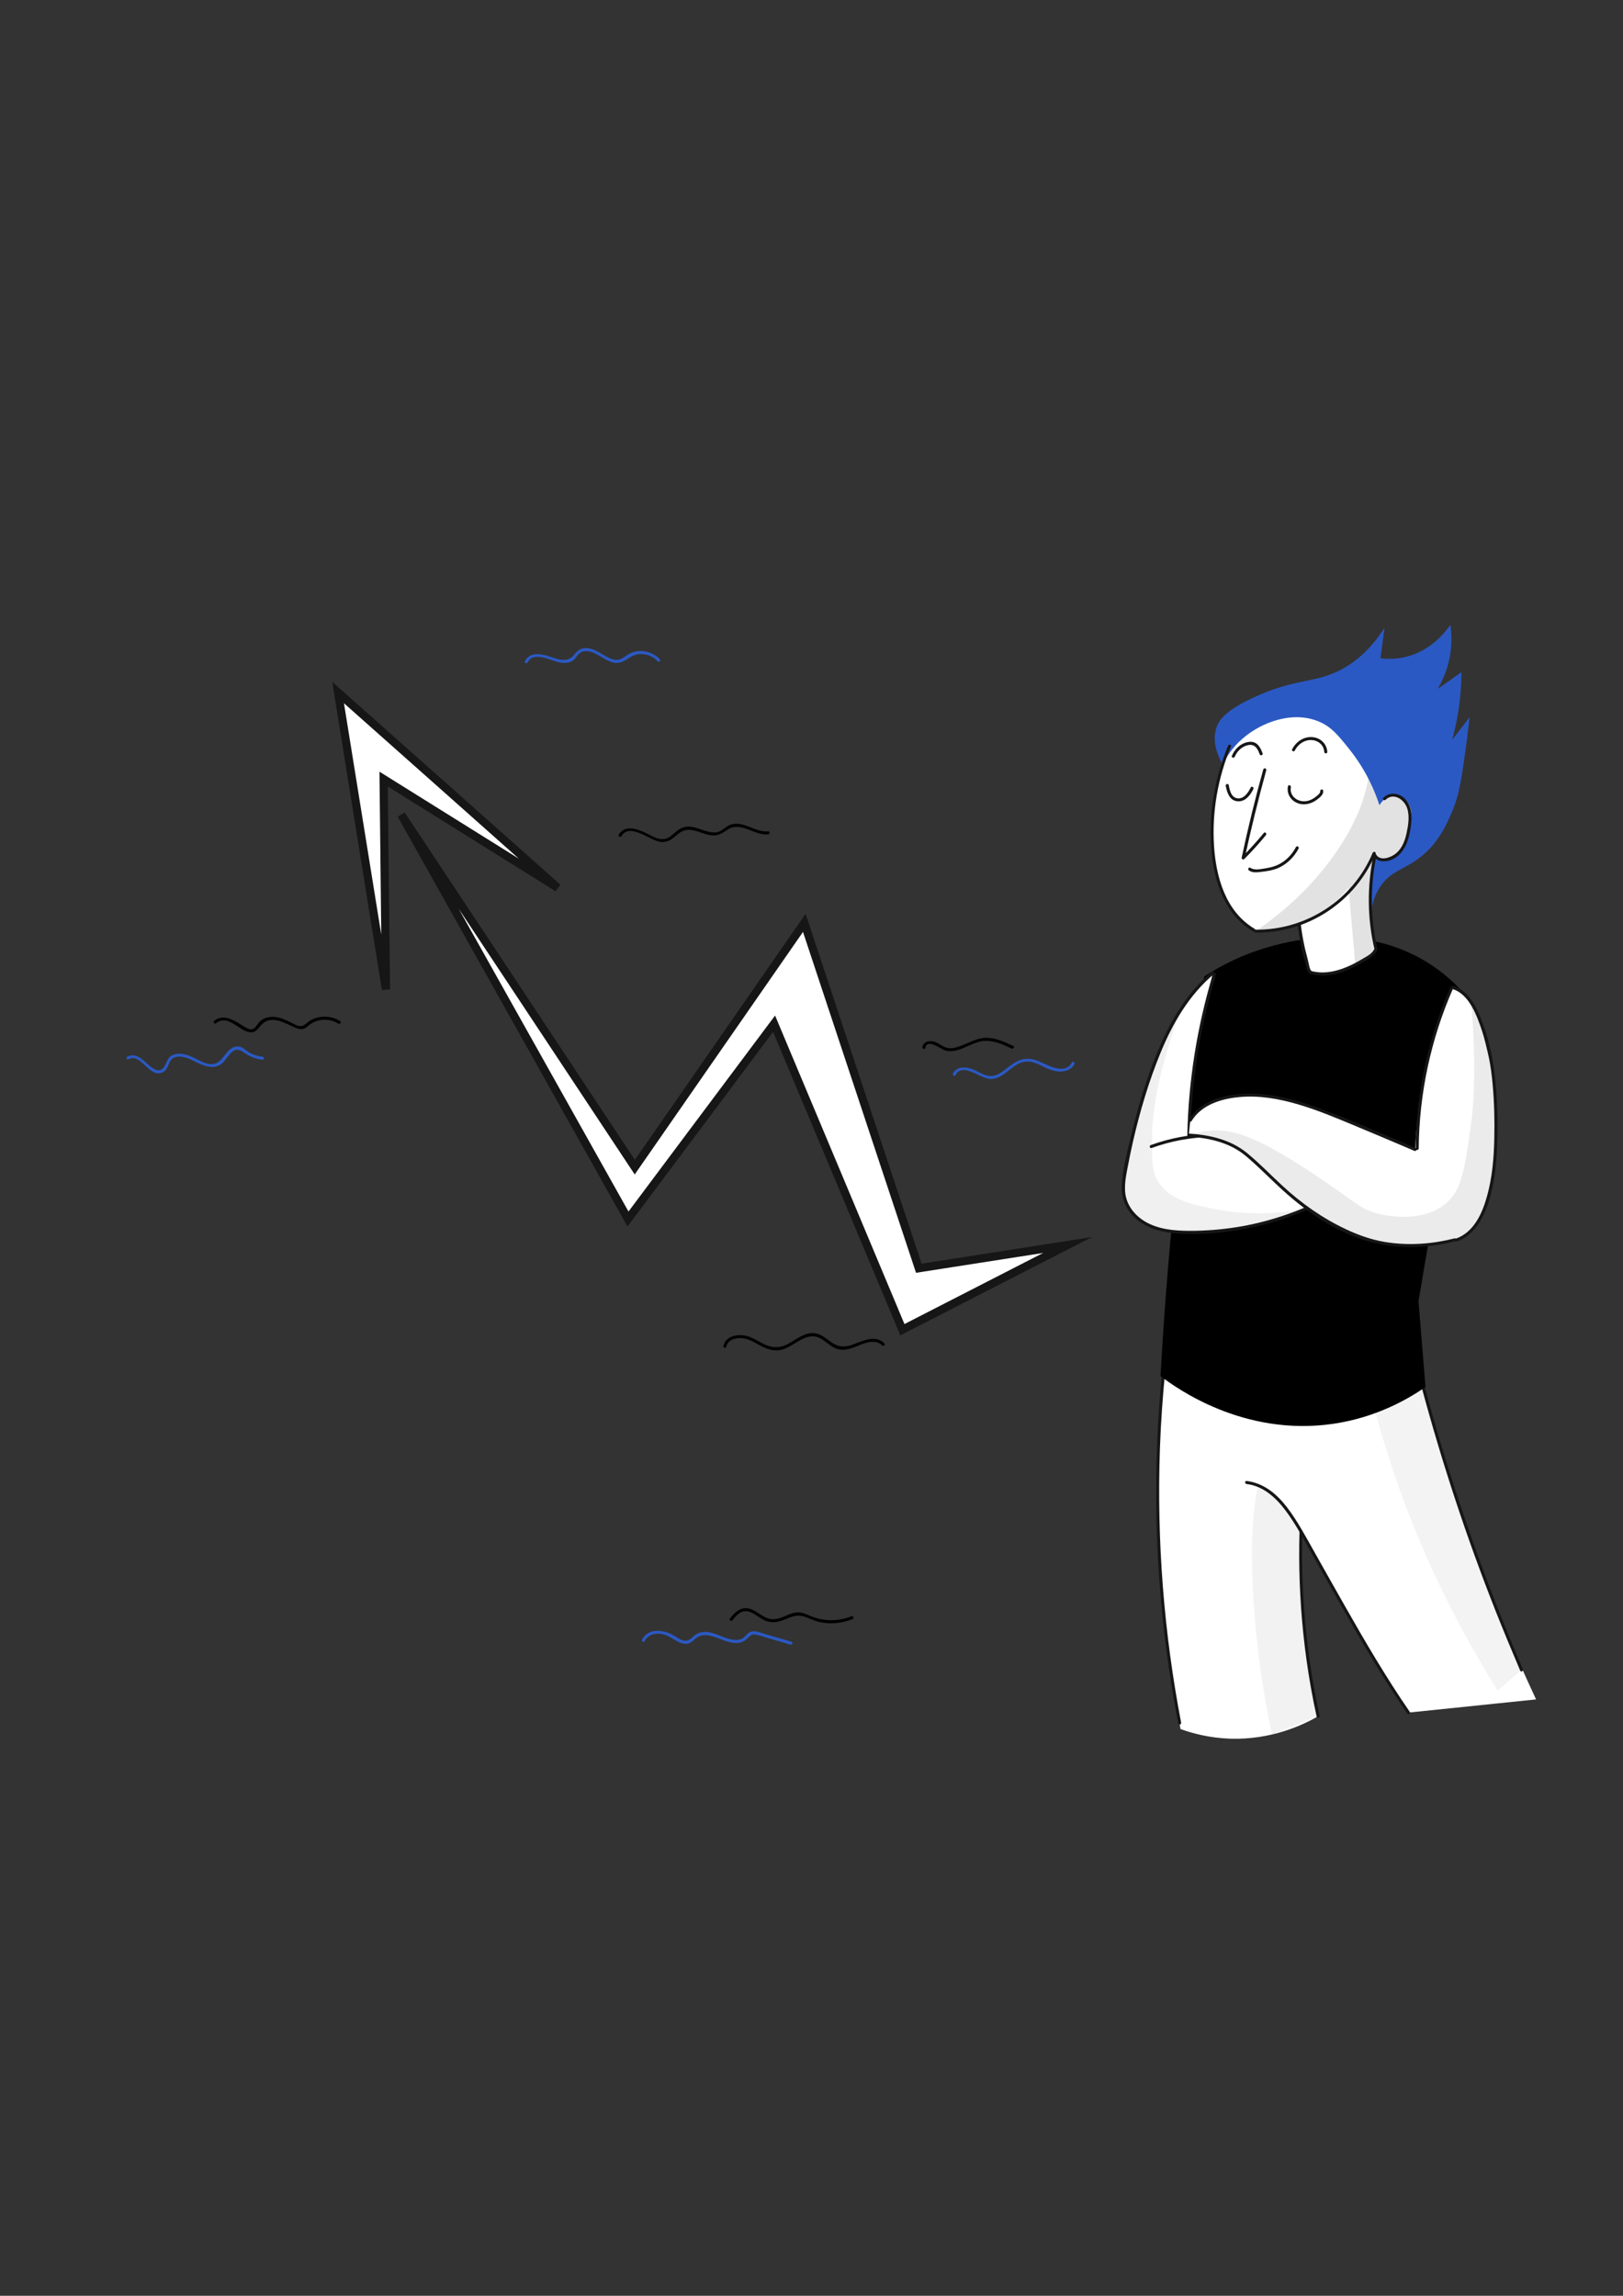 <?xml version="1.0" encoding="utf-8"?>
<!-- Generator: Adobe Illustrator 16.0.0, SVG Export Plug-In . SVG Version: 6.00 Build 0)  -->
<!DOCTYPE svg PUBLIC "-//W3C//DTD SVG 1.1//EN" "http://www.w3.org/Graphics/SVG/1.1/DTD/svg11.dtd">
<svg version="1.1" id="Layer_1" xmlns="http://www.w3.org/2000/svg" xmlns:xlink="http://www.w3.org/1999/xlink" x="0px" y="0px"
	 width="595.281px" height="841.891px" viewBox="0 0 595.281 841.891" enable-background="new 0 0 595.281 841.891"
	 xml:space="preserve">
<rect x="0" y="0" width="595.281" height="841.891" fill="#333333" stroke="none"/>
<g id="background">
	<g display="none">
		<g display="inline">
			<path fill="#E8E8E8" d="M83.339,431.958c8.036,0,16.072,0,24.071,0c0.707,0,0.707-1.116,0-1.116c-8.036,0-16.072,0-24.071,0
				C82.595,430.842,82.595,431.958,83.339,431.958L83.339,431.958z"/>
		</g>
	</g>
	<g display="none">
		<g display="inline">
			<path fill="#E8E8E8" d="M84.232,431.177c4.242-6.995,8.781-13.803,13.543-20.426c-0.335,0-0.633,0-0.967,0
				c3.943,6.66,7.404,13.617,10.306,20.798c0.26,0.67,1.339,0.372,1.079-0.298c-2.939-7.255-6.437-14.287-10.417-21.058
				c-0.223-0.372-0.707-0.335-0.967,0c-4.762,6.622-9.301,13.431-13.543,20.425C82.893,431.251,83.86,431.809,84.232,431.177
				L84.232,431.177z"/>
		</g>
	</g>
	<g display="none">
		<g display="inline">
			<path fill="#E8E8E8" d="M84.456,443.045c7.515,0,15.068,0,22.583,0c0.707,0,0.707-1.116,0-1.116c-7.516,0-15.068,0-22.583,0
				C83.749,441.928,83.749,443.045,84.456,443.045L84.456,443.045z"/>
		</g>
	</g>
	<g display="none">
		<g display="inline">
			<path fill="#E8E8E8" d="M84.418,443.082c3.014,6.623,6.548,12.947,10.641,18.938c0.261,0.372,0.707,0.335,0.968,0
				c4.315-5.655,8.036-11.757,11.161-18.156c0.298-0.632-0.669-1.228-0.967-0.558c-3.088,6.437-6.809,12.501-11.162,18.156
				c0.335,0,0.633,0,0.968,0c-4.093-5.99-7.627-12.315-10.641-18.938C85.088,441.891,84.158,442.45,84.418,443.082L84.418,443.082z"
				/>
		</g>
	</g>
	<g display="none">
		<g display="inline">
			<path fill="#E8E8E8" d="M82.372,492.899c8.52,0,17.002,0,25.522,0c0.707,0,0.707-1.116,0-1.116c-8.52,0-17.002,0-25.522,0
				C81.665,491.783,81.665,492.899,82.372,492.899L82.372,492.899z"/>
		</g>
	</g>
	<g display="none">
		<g display="inline">
			<path fill="#E8E8E8" d="M83.302,492.118c4.501-6.994,9.301-13.803,14.361-20.425c-0.335,0-0.632,0-0.967,0
				c4.204,6.696,7.85,13.653,10.976,20.909c0.297,0.669,1.228,0.074,0.967-0.559c-3.125-7.255-6.771-14.249-10.976-20.909
				c-0.223-0.372-0.707-0.335-0.967,0c-5.06,6.622-9.822,13.431-14.361,20.426C81.962,492.155,82.93,492.751,83.302,492.118
				L83.302,492.118z"/>
		</g>
	</g>
	<g display="none">
		<g display="inline">
			<path fill="#E8E8E8" d="M82.26,530.774c8.52,0,17.003,0,25.522,0c0.707,0,0.707-1.116,0-1.116c-8.52,0-17.002,0-25.522,0
				C81.516,529.658,81.516,530.774,82.26,530.774L82.26,530.774z"/>
		</g>
	</g>
	<g display="none">
		<g display="inline">
			<path fill="#E8E8E8" d="M83.19,529.993c4.502-6.994,9.301-13.803,14.361-20.426c-0.335,0-0.633,0-0.967,0
				c4.204,6.697,7.85,13.654,10.975,20.909c0.298,0.67,1.228,0.074,0.967-0.558c-3.125-7.255-6.771-14.25-10.975-20.909
				c-0.224-0.372-0.707-0.335-0.967,0c-5.06,6.622-9.822,13.431-14.361,20.426C81.814,530.03,82.781,530.589,83.19,529.993
				L83.19,529.993z"/>
		</g>
	</g>
	<g display="none">
		<g display="inline">
			<path fill="#E8E8E8" d="M114.257,420.164c3.571-2.195,7.329,0.707,10.789,1.711c3.349,0.968,6.399-0.186,9.599-1.116
				c4.167-1.19,7.701,0,11.757,0.856c3.758,0.818,7.553,1.116,11.385,0.967c0.707-0.037,0.707-1.153,0-1.116
				c-4.316,0.149-8.557-0.297-12.724-1.302c-3.721-0.931-6.958-1.525-10.715-0.483c-1.897,0.558-3.795,1.302-5.804,1.45
				c-2.232,0.187-4.242-0.669-6.25-1.525c-2.753-1.153-5.841-2.083-8.594-0.409C113.066,419.568,113.624,420.536,114.257,420.164
				L114.257,420.164z"/>
		</g>
	</g>
	<g display="none">
		<g display="inline">
			<path fill="#E8E8E8" d="M166.604,421.763c1.376,0,2.716,0,4.093,0c0.707,0,0.707-1.116,0-1.116c-1.377,0-2.716,0-4.093,0
				C165.897,420.647,165.897,421.763,166.604,421.763L166.604,421.763z"/>
		</g>
	</g>
	<g display="none">
		<g display="inline">
			<path fill="#E8E8E8" d="M142.83,428.163c5.32-2.418,11.013,0.224,16.445,0.707c2.604,0.223,4.874-0.224,7.292-1.079
				s5.804-2.046,7.664,0.483c0.409,0.559,1.377,0,0.967-0.558c-1.228-1.675-3.199-2.27-5.208-2.047
				c-3.274,0.335-5.953,2.195-9.375,2.158c-6.213-0.074-12.278-3.386-18.379-0.633C141.602,427.493,142.16,428.461,142.83,428.163
				L142.83,428.163z"/>
		</g>
	</g>
	<g display="none">
		<g display="inline">
			<path fill="#E8E8E8" d="M114.294,451.677c2.158-1.637,4.688-2.604,7.404-2.604c2.679,0,5.134,1.042,7.552,2.083
				c4.242,1.786,8.074,2.53,12.538,1.116c4.316-1.339,8.186-3.795,12.613-4.762c5.692-1.228,11.273,1.005,16.444,3.199
				c0.67,0.261,0.968-0.818,0.298-1.079c-4.836-2.009-10.008-4.129-15.329-3.46c-4.911,0.596-9.152,3.349-13.766,4.874
				c-2.53,0.855-5.134,1.265-7.776,0.707c-2.567-0.558-4.911-1.823-7.33-2.716c-4.539-1.675-9.301-1.265-13.208,1.711
				C113.178,451.155,113.736,452.123,114.294,451.677L114.294,451.677z"/>
		</g>
	</g>
	<g display="none">
		<g display="inline">
			<path fill="#E8E8E8" d="M151.833,456.96c3.051-1.488,6.437-2.084,9.822-1.563c2.977,0.446,5.692,1.785,8.594,2.604
				c5.916,1.675,12.129,0.744,18.007-0.558c0.707-0.148,0.409-1.228-0.297-1.079c-3.572,0.781-7.181,1.451-10.827,1.414
				c-3.386,0-6.474-0.781-9.636-1.897c-5.543-1.935-10.752-2.53-16.184,0.111C150.643,456.29,151.201,457.258,151.833,456.96
				L151.833,456.96z"/>
		</g>
	</g>
	<g display="none">
		<g display="inline">
			<path fill="#E8E8E8" d="M116.638,480.213c3.572-5.581,11.199-1.525,15.738,0.148c2.604,0.931,5.208,1.414,7.962,0.856
				c2.53-0.521,4.874-1.786,7.181-2.939c2.716-1.34,5.469-2.419,8.557-2.419c2.976,0,5.878,0.782,8.706,1.712
				c5.172,1.637,10.269,3.795,15.813,3.423c0.707-0.037,0.707-1.153,0-1.116c-6.213,0.409-11.869-2.418-17.71-4.056
				c-2.753-0.744-5.618-1.265-8.445-0.967c-2.642,0.261-5.06,1.339-7.441,2.492c-2.865,1.377-5.804,3.014-9.041,3.051
				c-3.497,0.038-6.66-1.748-9.822-2.938c-4.093-1.525-9.673-1.972-12.353,2.232C115.298,480.25,116.266,480.808,116.638,480.213
				L116.638,480.213z"/>
		</g>
	</g>
	<g display="none">
		<g display="inline">
			<path fill="#E8E8E8" d="M156.447,486.686c3.646-0.855,7.366-1.711,11.124-1.749c3.721-0.037,7.032,1.005,10.455,2.27
				c6.213,2.232,12.389,2.977,18.826,1.34c0.707-0.187,0.41-1.265-0.297-1.079c-3.646,0.93-7.404,1.153-11.125,0.633
				c-3.348-0.484-6.437-1.786-9.636-2.865c-6.622-2.195-13.021-1.153-19.681,0.372C155.48,485.757,155.777,486.835,156.447,486.686
				L156.447,486.686z"/>
		</g>
	</g>
	<g display="none">
		<g display="inline">
			<path fill="#E8E8E8" d="M113.996,519.613c2.344-2.27,5.618-3.386,8.855-2.791c2.679,0.521,4.985,2.084,7.59,2.828
				c5.171,1.451,10.194-0.818,14.882-2.791c5.767-2.418,11.497-3.497,17.784-2.976c6.437,0.521,12.687,2.27,18.9,4.055
				c0.707,0.187,1.004-0.893,0.298-1.079c-6.288-1.822-12.65-3.571-19.198-4.092c-6.362-0.521-12.204,0.595-18.082,3.014
				c-2.79,1.153-5.581,2.418-8.594,2.976c-3.534,0.633-6.437-0.372-9.636-1.748c-4.762-2.047-9.71-1.972-13.58,1.823
				C112.694,519.352,113.475,520.134,113.996,519.613L113.996,519.613z"/>
		</g>
	</g>
	<g display="none">
		<g display="inline">
			<path fill="#E8E8E8" d="M160.279,523.966c7.329-3.684,15.031,0.968,22.063,3.125c6.958,2.121,14.398,2.047,21.318-0.074
				c0.67-0.223,0.409-1.302-0.297-1.079c-7.999,2.456-16.11,1.86-23.886-1.041c-6.288-2.345-13.245-5.209-19.756-1.936
				C159.051,523.333,159.609,524.263,160.279,523.966L160.279,523.966z"/>
		</g>
	</g>
	<g display="none">
		<g display="inline">
			<path fill="#E8E8E8" d="M234.354,257.839c24.927,0,49.892,0,74.819,0c0.707,0,0.707-1.116,0-1.116c-24.927,0-49.892,0-74.819,0
				C233.647,256.722,233.647,257.839,234.354,257.839L234.354,257.839z"/>
		</g>
	</g>
	<g display="none">
		<g display="inline">
			<path fill="#E8E8E8" d="M260.696,268.665c19.756,0,39.512,0,59.305,0c0.706,0,0.706-1.116,0-1.116c-19.756,0-39.512,0-59.305,0
				C259.989,267.549,259.989,268.665,260.696,268.665L260.696,268.665z"/>
		</g>
	</g>
	<g display="none">
		<g display="inline">
			<path fill="#E8E8E8" d="M301.509,537.844c-4.799,8.482-9.636,16.965-14.436,25.448c-0.372,0.632,0.596,1.19,0.967,0.558
				c4.8-8.482,9.636-16.966,14.435-25.448C302.812,537.768,301.844,537.211,301.509,537.844L301.509,537.844z"/>
		</g>
	</g>
	<g display="none">
		<g display="inline">
			<path fill="#E8E8E8" d="M301.77,539.517c3.386,8.26,6.771,16.481,10.157,24.741c0.26,0.67,1.339,0.372,1.078-0.298
				c-3.385-8.259-6.771-16.481-10.156-24.741C302.551,538.551,301.472,538.847,301.77,539.517L301.77,539.517z"/>
		</g>
	</g>
	<g display="none">
		<g display="inline">
			<path fill="#E8E8E8" d="M287.521,565.412c8.036-0.223,16.073-0.186,24.109,0.187c0.706,0.037,0.706-1.079,0-1.116
				c-8.036-0.372-16.073-0.446-24.109-0.187C286.776,564.333,286.776,565.449,287.521,565.412L287.521,565.412z"/>
		</g>
	</g>
	<g display="none">
		<g display="inline">
			<path fill="#E8E8E8" d="M321.042,552.837c5.506-0.298,10.9,0.781,16.369,1.116c5.246,0.335,9.822-0.595,14.734-2.381
				c2.455-0.894,4.91-1.823,7.515-2.121s5.172,0.261,7.665,0.931c4.203,1.153,8.594,2.716,12.835,0.967
				c0.67-0.26,0.372-1.339-0.298-1.079c-4.688,1.897-9.449-0.372-14.025-1.413c-4.763-1.116-8.893-0.224-13.395,1.413
				c-2.344,0.856-4.65,1.749-7.105,2.195c-2.717,0.521-5.507,0.521-8.26,0.335c-5.357-0.372-10.641-1.377-16.035-1.079
				C320.335,551.758,320.335,552.874,321.042,552.837L321.042,552.837z"/>
		</g>
	</g>
	<g display="none">
		<g display="inline">
			<path fill="#E8E8E8" d="M348.611,563.179c11.72-4.688,24.295,2.939,36.201-0.818c0.669-0.223,0.408-1.302-0.299-1.079
				c-11.904,3.721-24.443-3.906-36.199,0.819C347.644,562.361,347.941,563.44,348.611,563.179L348.611,563.179z"/>
		</g>
	</g>
	<g display="none">
		<g display="inline">
			<path fill="#E8E8E8" d="M374.208,290.17c-5.73,7.366-10.753,15.217-15.031,23.514c-0.335,0.632,0.633,1.19,0.967,0.558
				c4.242-8.223,9.189-15.998,14.846-23.29C375.436,290.392,374.654,289.611,374.208,290.17L374.208,290.17z"/>
		</g>
	</g>
	<g display="none">
		<g display="inline">
			<path fill="#E8E8E8" d="M374.729,290.988c5.357,7.403,10.343,15.068,14.993,22.918c0.373,0.633,1.34,0.074,0.968-0.558
				c-4.651-7.888-9.636-15.515-14.993-22.919C375.25,289.835,374.283,290.392,374.729,290.988L374.729,290.988z"/>
		</g>
	</g>
	<g display="none">
		<g display="inline">
			<path fill="#E8E8E8" d="M359.773,315.246c10.008,0.409,20.016,0.186,30.023-0.67c0.707-0.074,0.707-1.19,0-1.116
				c-9.971,0.893-20.016,1.116-30.023,0.67C359.029,314.093,359.029,315.209,359.773,315.246L359.773,315.246z"/>
		</g>
	</g>
	<g display="none">
		<g display="inline">
			<path fill="#E8E8E8" d="M163.367,569.281c12.166,0,24.332,0,36.461,0c0.707,0,0.707-1.116,0-1.116c-12.166,0-24.332,0-36.461,0
				C162.66,568.165,162.66,569.281,163.367,569.281L163.367,569.281z"/>
		</g>
	</g>
	<g display="none">
		<g display="inline">
			<path fill="#E8E8E8" d="M162.4,569.877c3.497,4.688,7.032,9.376,10.529,14.063c1.749,2.344,3.498,4.688,5.283,7.032
				c0.819,1.115,2.195,3.943,3.944,3.534c0.558-0.149,0.855-0.559,1.153-1.042c0.744-1.079,1.339-2.344,2.046-3.46
				c1.414-2.307,2.865-4.576,4.39-6.771c3.125-4.576,6.548-8.966,10.194-13.171c0.483-0.558-0.335-1.339-0.781-0.781
				c-6.102,7.069-11.571,14.696-16.296,22.807c-0.372,0.633-0.558,1.451-1.674,1.005c-0.484-0.186-1.079-1.377-1.376-1.786
				c-0.819-1.078-1.6-2.157-2.418-3.236c-1.525-2.047-3.088-4.093-4.613-6.139c-3.163-4.204-6.288-8.408-9.45-12.613
				C162.958,568.76,161.991,569.319,162.4,569.877L162.4,569.877z"/>
		</g>
	</g>
	<g display="none">
		<g display="inline">
			<path fill="#E8E8E8" d="M265.83,444.459c-4.167,7.44-8.333,14.845-12.5,22.286c-0.335,0.632,0.595,1.19,0.967,0.558
				c4.167-7.441,8.334-14.845,12.501-22.286C267.132,444.385,266.202,443.826,265.83,444.459L265.83,444.459z"/>
		</g>
	</g>
	<g display="none">
		<g display="inline">
			<path fill="#E8E8E8" d="M266.127,445.686c4.613,7.069,8.594,14.51,11.943,22.286c0.297,0.67,1.228,0.074,0.967-0.559
				c-3.311-7.775-7.33-15.217-11.943-22.285C266.686,444.533,265.718,445.092,266.127,445.686L266.127,445.686z"/>
		</g>
	</g>
	<g display="none">
		<g display="inline">
			<path fill="#E8E8E8" d="M257.31,468.344c6.771,0,13.58,0,20.351,0c0.707,0,0.707-1.116,0-1.116c-6.771,0-13.58,0-20.351,0
				C256.603,467.228,256.603,468.344,257.31,468.344L257.31,468.344z"/>
		</g>
	</g>
	<g>
		<g>
			<path fill="#2B59C3" d="M193.541,242.919c2.232-4.353,8.594-0.521,11.906,0.037c1.637,0.261,3.385,0.224,4.762-0.781
				c0.818-0.595,1.228-1.488,1.897-2.194c1.153-1.229,2.642-1.414,4.241-1.042c3.944,0.893,7.59,5.618,11.943,3.721
				c2.232-0.968,3.572-2.604,6.176-2.791c2.567-0.186,5.023,0.781,6.771,2.642c0.484,0.521,1.302-0.26,0.781-0.781
				c-2.902-3.051-7.776-3.943-11.496-1.823c-1.265,0.707-2.232,1.786-3.758,2.01c-1.749,0.26-3.386-0.596-4.837-1.414
				c-2.083-1.19-4.055-2.604-6.548-2.828c-2.121-0.186-3.46,0.744-4.725,2.345c-2.195,2.827-5.134,2.083-8.111,1.041
				c-3.162-1.116-8.073-2.455-10.008,1.34C192.238,242.993,193.206,243.552,193.541,242.919L193.541,242.919z"/>
		</g>
	</g>
	<g>
		<g>
			<path fill="#2B59C3" d="M47.213,388.427c4.576-2.529,7.701,7.553,12.724,4.651c1.972-1.153,1.674-3.981,3.683-5.098
				c2.158-1.19,5.134-0.074,7.144,0.931c3.757,1.897,8.259,4.092,11.533,0.186c1.972-2.381,3.498-5.729,6.995-3.236
				c2.158,1.525,4.316,2.455,6.995,2.753c0.707,0.074,0.707-1.042,0-1.116c-1.749-0.187-3.423-0.707-4.948-1.6
				c-1.004-0.596-1.897-1.525-3.014-1.935c-2.083-0.781-3.944,0.558-5.208,2.12c-2.009,2.456-3.312,4.837-6.995,3.981
				c-2.567-0.596-4.688-2.307-7.218-3.088c-1.711-0.559-3.721-0.856-5.432-0.149c-2.121,0.894-2.158,2.716-3.274,4.428
				c-2.307,3.534-6.213-1.451-8.148-2.865c-1.637-1.228-3.497-1.935-5.395-0.893C46.022,387.796,46.581,388.762,47.213,388.427
				L47.213,388.427z"/>
		</g>
	</g>
	<g>
		<g>
			<path fill="#2B59C3" d="M350.508,394.232c2.382-4.837,9.228,1.339,12.649,1.45c3.684,0.112,6.325-2.976,9.152-4.873
				c2.158-1.451,4.354-1.935,6.921-1.153c2.269,0.706,4.241,2.083,6.511,2.79c2.939,0.93,6.734,0.744,8.334-2.232
				c0.334-0.633-0.633-1.19-0.967-0.558c-2.605,4.836-9.078,0.706-12.465-0.633c-4.055-1.6-7.143-0.521-10.454,2.009
				c-1.563,1.19-3.088,2.604-4.985,3.237c-2.754,0.967-5.061-0.559-7.441-1.712c-2.604-1.265-6.697-2.009-8.26,1.153
				C349.244,394.306,350.21,394.864,350.508,394.232L350.508,394.232z"/>
		</g>
	</g>
	<g>
		<g>
			<path fill="#2B59C3" d="M236.401,601.836c1.414-2.716,4.613-3.199,7.329-2.381c2.418,0.744,4.279,2.642,6.697,3.236
				c1.897,0.484,3.088-0.372,4.391-1.563c2.344-2.157,5.097-1.637,7.887-0.632c3.274,1.19,7.59,3.385,10.827,0.855
				c1.265-1.005,1.823-2.307,3.832-1.897c1.265,0.261,2.53,0.707,3.758,1.079c2.939,0.855,5.878,1.711,8.817,2.566
				c0.707,0.187,1.005-0.893,0.298-1.078c-3.163-0.931-6.325-1.823-9.487-2.754c-1.935-0.558-4.539-1.86-6.362-0.335
				c-1.042,0.856-1.563,1.897-2.939,2.27s-2.902,0.112-4.241-0.26c-2.381-0.633-4.539-1.897-6.995-2.344
				c-1.86-0.335-3.758-0.149-5.283,1.004s-2.418,2.642-4.688,1.86c-1.302-0.446-2.381-1.339-3.609-1.972
				c-3.646-1.935-8.929-2.456-11.124,1.786C235.099,601.91,236.066,602.469,236.401,601.836L236.401,601.836z"/>
		</g>
	</g>
	<g>
		<g>
			<path d="M268.695,594.135c1.525-2.009,3.385-3.944,6.139-3.088c1.711,0.521,3.163,1.785,4.688,2.679
				c2.976,1.711,5.506,1.339,8.557,0.074c2.121-0.893,4.092-1.712,6.399-1.116c2.083,0.558,3.944,1.674,6.065,2.121
				c4.055,0.893,8.26,0.483,12.092-1.042c0.669-0.261,0.371-1.34-0.299-1.079c-4.688,1.86-9.821,1.972-14.546,0.111
				c-1.86-0.744-3.609-1.674-5.655-1.488c-1.935,0.187-3.683,1.153-5.506,1.86c-2.27,0.855-4.204,0.894-6.362-0.298
				c-1.525-0.818-2.865-1.935-4.465-2.642c-3.535-1.487-6.027,0.633-8.111,3.349C267.281,594.135,268.285,594.692,268.695,594.135
				L268.695,594.135z"/>
		</g>
	</g>
	<g>
		<g>
			<path d="M79.172,375.258c4.65-3.572,8.334,2.901,12.687,3.311c1.302,0.112,2.232-0.632,3.013-1.6
				c1.563-1.972,2.977-3.125,5.655-2.939c2.456,0.187,4.651,1.451,6.883,2.456c1.414,0.633,2.939,1.339,4.428,0.596
				c0.818-0.41,1.451-1.191,2.232-1.675c1.004-0.633,2.158-1.079,3.311-1.302c2.344-0.447,4.725,0.037,6.734,1.265
				c0.633,0.372,1.191-0.596,0.558-0.968c-3.237-1.972-7.404-2.12-10.752-0.26c-1.042,0.595-2.307,2.083-3.498,2.157
				c-1.339,0.075-2.827-0.93-3.981-1.487c-1.897-0.894-3.832-1.786-5.953-1.897c-1.674-0.112-3.46,0.26-4.799,1.339
				c-0.595,0.483-1.004,1.116-1.488,1.712c-0.67,0.893-1.19,1.711-2.642,1.45c-0.632-0.111-1.488-0.669-2.046-1.004
				c-3.2-1.897-7.255-4.911-10.901-2.121C78.056,374.736,78.614,375.704,79.172,375.258L79.172,375.258z"/>
		</g>
	</g>
	<g>
		<g>
			<path d="M339.384,384.26c0.67-3.571,5.729,0.484,7.329,0.968c2.232,0.633,4.502-0.037,6.548-0.855
				c2.643-1.079,5.209-2.604,8.111-2.679c3.423-0.112,6.66,1.376,9.673,2.827c0.633,0.298,1.228-0.67,0.558-0.967
				c-3.125-1.451-6.398-3.014-9.896-2.977c-3.348,0.037-6.213,1.785-9.264,2.938c-1.637,0.633-3.423,1.153-5.172,0.707
				c-1.563-0.409-2.752-1.525-4.24-2.12c-1.786-0.707-4.316-0.298-4.726,1.897C338.156,384.67,339.236,384.968,339.384,384.26
				L339.384,384.26z"/>
		</g>
	</g>
	<g>
		<g>
			<path d="M227.918,306.614c3.051-5.097,10.492,1.637,14.287,2.121c2.418,0.297,4.093-0.819,5.804-2.345
				c2.344-2.12,4.278-2.529,7.292-1.674c2.009,0.596,3.944,1.488,6.027,1.637c2.418,0.187,3.832-1.079,5.804-2.27
				c4.688-2.864,9.673,2.419,14.622,1.897c0.707-0.074,0.707-1.19,0-1.116c-4.836,0.521-9.413-4.39-14.212-2.27
				c-1.19,0.521-2.121,1.488-3.274,2.121c-1.488,0.781-3.088,0.633-4.65,0.224c-2.195-0.559-4.242-1.601-6.511-1.786
				c-2.232-0.187-3.869,0.67-5.506,2.121c-1.451,1.302-2.753,2.566-4.836,2.455c-1.711-0.074-3.349-0.968-4.836-1.749
				c-3.237-1.674-8.52-4.018-11.013,0.112C226.579,306.651,227.546,307.21,227.918,306.614L227.918,306.614z"/>
		</g>
	</g>
	<g>
		<g>
			<path d="M266.388,493.867c0.558-2.716,3.572-3.386,5.99-3.125c2.939,0.335,5.395,2.307,8.036,3.46
				c2.009,0.855,4.13,1.302,6.288,0.744c2.344-0.596,4.316-2.084,6.399-3.274c2.604-1.525,5.246-2.381,8.036-0.744
				c1.935,1.116,3.46,2.828,5.581,3.609c2.79,1.079,5.58-0.037,8.186-1.116c2.678-1.116,6.25-2.419,8.668-0.037
				c0.521,0.521,1.303-0.298,0.781-0.781c-3.348-3.312-7.961-0.819-11.607,0.483c-3.088,1.153-5.544,0.818-8.148-1.079
				c-1.637-1.19-3.236-2.604-5.283-3.014c-4.055-0.818-7.366,2.381-10.715,4.056c-2.865,1.413-5.506,1.228-8.371-0.149
				c-2.046-0.967-3.943-2.307-6.139-2.938c-3.237-0.894-7.925-0.224-8.743,3.646C265.16,494.276,266.239,494.574,266.388,493.867
				L266.388,493.867z"/>
		</g>
	</g>
	<g display="none">
		<g display="inline">
			<path fill="#EC615B" d="M428.49,226.102c0.149-1.563,2.158-1.637,3.274-1.339c1.005,0.26,1.897,0.967,2.79,1.487
				c1.34,0.781,2.754,1.303,4.316,0.894c1.525-0.409,2.716-1.563,4.018-2.419c2.01-1.339,3.684-1.078,5.693,0.112
				c2.455,1.451,4.688,2.753,7.254,0.707c0.968-0.781,1.786-1.786,3.051-2.084c1.229-0.298,2.605,0,3.832,0.111
				c2.568,0.224,5.172,0.447,7.739,0.67c0.707,0.074,0.707-1.042,0-1.116c-2.827-0.26-5.618-0.483-8.445-0.744
				c-2.121-0.186-3.87-0.26-5.618,1.153c-1.042,0.818-1.972,2.01-3.423,2.01c-1.116,0-2.12-0.67-3.051-1.191
				c-1.414-0.818-2.864-1.822-4.576-1.785c-1.749,0.074-3.126,1.228-4.465,2.195c-0.931,0.669-1.935,1.376-3.125,1.413
				c-1.488,0.037-2.716-0.967-3.944-1.674c-2.083-1.19-6.139-1.712-6.473,1.6C427.3,226.809,428.416,226.809,428.49,226.102
				L428.49,226.102z"/>
		</g>
	</g>
</g>
<g id="arrow">
	<path fill="#FFFFFF" stroke="#161616" stroke-width="3" stroke-miterlimit="10" d="M147.183,298.763
		c27.718,49.408,55.436,98.854,83.153,148.263c17.858-23.886,35.717-47.734,53.575-71.62c15.7,37.392,31.4,74.782,47.064,112.21
		c20.202-10.343,40.404-20.686,60.607-31.065c-18.193,2.827-36.387,5.692-54.58,8.52c-13.989-42.228-28.016-84.455-42.005-126.646
		c-20.723,29.875-41.446,59.714-62.169,89.59C204.293,384.893,175.719,341.81,147.183,298.763z"/>
	<path fill="#FFFFFF" stroke="#161616" stroke-width="3" stroke-miterlimit="10" d="M124.004,253.969
		c5.841,36.275,11.72,72.55,17.561,108.862c-0.297-25.709-0.558-51.417-0.855-77.126c21.281,13.282,42.563,26.564,63.844,39.847
		C177.729,301.666,150.866,277.817,124.004,253.969z"/>
</g>
<g id="leg_right">
	<path fill="#FFFFFF" d="M426.816,502.721c-0.26,2.493-0.559,5.916-0.893,10.009c-0.931,12.166-1.525,26.526-1.266,42.6
		c0.148,9.115,0.855,31.326,5.098,59.788c1.153,7.813,2.344,14.287,3.236,18.938c4.502,1.637,10.715,3.274,18.193,3.534
		c15.217,0.484,26.75-5.06,32.22-8.185c-1.451-6.771-3.2-16.035-4.539-27.086c-1.302-10.9-2.419-20.276-1.897-31.959
		c0.409-8.854,2.158-17.672,5.618-34.973c5.395-26.824,7.329-29.987,4.985-33.782C484.521,496.434,473.508,490.035,426.816,502.721z
		"/>
	<path opacity="0.11" fill="#898989" enable-background="new    " d="M468.857,522.44c-2.157,4.763-4.947,11.794-7.031,20.574
		c-1.451,6.027-3.758,18.008-2.046,44.349c0.818,12.538,2.604,29.206,6.733,48.701c5.656-2.232,11.311-4.465,16.966-6.696
		c-1.265-5.842-2.753-13.432-4.019-22.36c-1.004-6.958-2.232-15.775-2.641-27.309c-0.447-12.762,0.334-22.397,0.893-29.095
		c0.781-9.003,2.195-20.5,4.985-33.745C478.047,518.719,473.471,520.58,468.857,522.44z"/>
	<g>
		<g>
			<path fill="#161616" d="M426.257,502.721c-3.348,33.708-2.864,67.788,1.414,101.384c1.191,9.339,2.68,18.64,4.465,27.904
				c0.148,0.706,1.229,0.409,1.079-0.298c-6.362-33.112-8.966-66.895-7.776-100.603c0.336-9.487,1.005-18.938,1.936-28.388
				C427.449,502.014,426.333,502.014,426.257,502.721L426.257,502.721z"/>
		</g>
	</g>
	<g>
		<g>
			<path fill="#161616" d="M478.829,533.601c-3.2,24.816-3.088,50.041,0.335,74.857c0.967,7.068,2.232,14.101,3.758,21.058
				c0.148,0.707,1.228,0.409,1.078-0.298c-5.32-24.48-7.366-49.631-5.989-74.67c0.372-6.995,1.042-13.989,1.935-20.947
				C480.019,532.895,478.903,532.895,478.829,533.601L478.829,533.601z"/>
		</g>
	</g>
</g>
<g id="leg_left">
	<path fill="#FFFFFF" d="M520.536,504.805c0.632,0.93,0.669,1.265,2.716,8.408c2.084,7.255,4.354,14.473,6.324,21.765
		c3.498,12.799,8.334,25.857,12.576,37.429c5.06,13.729,12.018,31.028,21.244,50.784c-15.627,1.601-31.215,3.237-46.842,4.837
		c-13.059-18.677-20.723-32.331-25.41-41.67c-3.981-7.924-9.339-15.104-13.097-23.104c-1.005-2.158-4.019-8.669-9.71-13.878
		c-3.313-3.014-6.251-4.391-7.852-5.06c-2.381-0.968-4.501-1.414-6.026-1.6c0.261-4.539,1.228-11.795,4.985-19.682
		c1.972-4.093,6.734-13.767,17.04-19.979C491.552,493.941,513.914,494.946,520.536,504.805z"/>
	<path opacity="0.11" fill="#999999" enable-background="new    " d="M499.998,499.224c1.563,7.366,3.424,14.919,5.582,22.621
		c10.975,39.064,27.196,71.73,43.752,98.109c2.902-2.53,5.842-5.06,8.744-7.59c-4.168-9.785-7.926-19.049-11.273-27.792
		c-2.902-7.553-7.404-19.235-12.501-34.824c-3.721-11.348-6.251-19.941-8.743-28.647c-3.721-12.91-6.66-23.96-8.817-32.48
		C511.16,492.192,505.58,495.69,499.998,499.224z"/>
	<g>
		<g>
			<path fill="#161616" d="M521.428,508.712c7.479,27.755,16.481,55.101,27.048,81.851c2.939,7.404,5.99,14.771,9.115,22.101
				c0.298,0.669,1.229,0.074,0.968-0.559c-11.311-26.267-21.133-53.129-29.429-80.475c-2.345-7.701-4.539-15.439-6.623-23.216
				C522.322,507.707,521.242,508.005,521.428,508.712L521.428,508.712z"/>
		</g>
	</g>
	<g>
		<g>
			<path fill="#161616" d="M457.212,544.205c6.102,0.707,10.752,4.986,14.324,9.748c3.795,5.06,6.734,10.715,9.822,16.185
				c7.105,12.538,14.063,25.15,21.504,37.502c4.242,7.032,8.632,13.952,13.245,20.687c0.409,0.595,1.376,0.037,0.968-0.559
				c-8.632-12.538-16.334-25.671-23.849-38.916c-3.721-6.511-7.366-13.059-11.05-19.57c-3.199-5.654-6.25-11.496-10.231-16.667
				c-3.721-4.8-8.483-8.781-14.696-9.524C456.505,542.977,456.505,544.094,457.212,544.205L457.212,544.205z"/>
		</g>
	</g>
</g>
<g id="torso">
	<path d="M441.698,358.106c4.502-2.977,11.422-6.958,20.463-9.859c5.952-1.936,34.601-11.162,60.272,4.018
		c4.539,2.679,10.566,7.069,16.444,14.25c-0.744,5.134-1.823,12.724-3.274,21.913c-2.716,17.227-4.91,29.021-7.292,42.377
		c-2.009,11.161-4.8,27.011-8.036,46.395c0.855,10.492,1.711,20.946,2.567,31.438c-6.734,4.65-18.343,11.235-33.968,13.505
		c-32.853,4.763-57.668-13.282-63.212-17.523c1.376-25.299,3.534-51.938,6.733-79.768
		C435.039,401.635,438.201,379.349,441.698,358.106z"/>
</g>
<g id="hand_right">
	<path fill="#FFFFFF" d="M444.824,356.841c-0.484,2.344-1.229,5.879-2.084,10.157c-3.051,15.105-4.576,22.807-5.469,30.396
		c-0.521,4.502-1.117,10.976-1.191,18.9c8.818-0.335,15.998,0.335,20.984,0.967c13.244,1.749,22.1,3.051,27.234,9.896
		c3.088,4.093,3.757,8.743,3.869,11.683c-2.791,1.525-6.586,3.423-11.199,5.283c-3.534,1.414-12.129,4.688-24.221,6.622
		c-7.44,1.191-13.988,2.195-22.472,0.894c-9.524-1.451-12.835-4.428-14.36-6.214c-2.68-3.088-3.461-6.548-3.684-7.552
		c-0.744-3.535-0.148-6.027,1.451-12.91c2.977-12.873,2.344-10.529,2.938-12.873c1.34-5.061,2.977-11.236,5.767-18.863
		c2.232-6.064,3.981-10.901,6.995-16.407C432.062,371.76,436.824,364.43,444.824,356.841z"/>
	<path opacity="0.14" fill="#969595" enable-background="new    " d="M433.066,370.606c-1.228,3.2-3.051,8.148-4.873,14.25
		c-5.432,18.342-5.655,29.578-5.655,32.703c-0.038,8.073,0,12.203,2.381,15.924c4.39,6.734,12.687,8.334,21.579,10.045
		c6.437,1.229,16.482,2.307,28.982,0.224c-3.646,1.786-8.52,3.832-14.436,5.395c-7.143,1.897-12.687,2.27-17.151,2.567
		c-10.009,0.633-15.03,0.967-20.872-1.637c-2.642-1.153-7.404-3.349-9.822-8.334c-0.855-1.823-1.563-4.279-1.115-10.194
		c0.558-7.553,2.344-12.91,4.092-18.342c5.098-15.999,3.609-13.432,6.064-19.979C424.509,387.311,427.895,379.462,433.066,370.606z"
		/>
	<g>
		<g>
			<path fill="#161616" d="M444.414,356.431c-8.334,6.957-14.138,16.259-18.49,26.081c-4.874,11.013-8.408,22.657-11.162,34.34
				c-1.414,5.953-3.162,12.24-3.311,18.38c-0.111,4.948,2.009,9.301,5.915,12.314c4.204,3.274,9.524,4.465,14.771,4.8
				c6.064,0.409,12.277,0.037,18.305-0.744c13.282-1.712,26.192-5.916,37.986-12.315c0.633-0.335,0.074-1.302-0.559-0.967
				c-10.082,5.469-20.982,9.301-32.256,11.348c-5.655,1.004-11.422,1.563-17.152,1.674c-5.691,0.074-11.682-0.074-16.928-2.567
				c-4.873-2.307-8.668-6.696-8.893-12.24c-0.148-3.125,0.521-6.213,1.117-9.264c0.558-2.939,1.152-5.842,1.822-8.743
				c2.53-11.05,5.805-22.063,10.12-32.555c4.465-10.827,10.491-21.207,19.569-28.797
				C445.753,356.766,444.972,355.985,444.414,356.431L444.414,356.431z"/>
		</g>
	</g>
	<g>
		<g>
			<path fill="#161616" d="M422.388,420.982c13.878-5.022,29.095-5.432,43.195-1.079c0.67,0.224,0.967-0.855,0.298-1.079
				c-14.286-4.39-29.728-4.018-43.79,1.079C421.421,420.127,421.681,421.206,422.388,420.982L422.388,420.982z"/>
		</g>
	</g>
	<g>
		<g>
			<path fill="#161616" d="M444.898,357.138c-5.805,19.198-9.004,39.103-9.413,59.156c0,0.707,1.116,0.707,1.116,0
				c0.409-19.942,3.571-39.772,9.375-58.858C446.163,356.729,445.121,356.431,444.898,357.138L444.898,357.138z"/>
		</g>
	</g>
</g>
<g id="hand_left">
	<path fill="#FFFFFF" d="M532.478,362.198c-0.967,2.158-2.158,5.061-3.46,8.558c-0.781,2.158-3.534,9.71-5.878,20.202
		c-1.675,7.441-3.461,17.784-4.093,30.545c-2.345-1.004-5.879-2.492-10.12-4.315c-22.137-9.376-25.82-10.641-28.982-11.607
		c-11.385-3.498-18.193-4.056-23.142-3.981c-6.177,0.074-10.417,1.116-14.212,3.534c-2.902,1.86-4.837,4.093-6.027,5.692
		c-0.187,1.823-0.373,3.646-0.559,5.507c3.237-0.037,8.223,0.372,13.654,2.716c3.535,1.525,6.064,3.386,9.301,6.027
		c7.926,6.437,12.092,11.05,15.441,14.212c2.901,2.716,12.835,11.534,27.68,15.515c10.008,2.679,17.635,1.935,25.635,1.19
		c4.315-0.409,7.217-1.042,10.045-3.014c0.893-0.632,4.539-3.311,7.627-12.166c1.637-4.65,2.418-9.115,2.939-16.481
		c0.446-6.437,1.041-15.44-0.409-27.532c-0.409-3.497-1.935-9.71-5.022-22.137c-0.484-1.935-1.34-5.171-4.019-8.147
		C536.682,364.095,534.152,362.868,532.478,362.198z"/>
	<path opacity="0.15" fill="#7A7A7A" enable-background="new    " d="M539.584,367.853c0.483,5.246,1.005,12.427,1.079,20.983
		c0.037,7.367,0.074,15.292-1.34,25.039c-2.158,15.105-3.273,22.695-9.115,27.532c-8.297,6.846-20.276,4.576-23.327,3.98
		c-7.813-1.488-9.19-4.427-25.82-15.365c-20.835-13.729-29.466-16.222-37.763-15.366c-3.126,0.335-5.619,1.079-7.256,1.638
		c3.312,0,8.297,0.409,13.654,2.716c5.581,2.381,8.967,5.692,11.533,8.073c6.549,6.176,14.734,13.878,22.695,19.049
		c1.675,1.079,13.878,8.817,29.021,10.418c7.032,0.744,12.427-0.112,17.486-0.894c2.307-0.372,3.943-0.707,5.804-1.711
		c4.316-2.344,6.325-6.288,7.888-9.562c2.157-4.428,2.79-8.111,3.571-13.06c0.818-5.06,0.93-8.817,1.079-13.654
		c0.112-3.236,0.261-8.706-0.298-15.886c-0.409-5.655-0.781-10.529-2.307-16.668C545.091,380.763,543.193,374.699,539.584,367.853z"
		/>
	<g>
		<g>
			<path fill="#161616" d="M531.995,361.938c-8.185,18.677-12.538,38.842-12.761,59.23c0,0.706,1.115,0.706,1.115,0
				c0.187-20.166,4.465-40.182,12.576-58.636C533.259,361.863,532.292,361.268,531.995,361.938L531.995,361.938z"/>
		</g>
	</g>
	<g>
		<g>
			<path fill="#161616" d="M437.047,411.086c3.646-5.99,10.938-8.186,17.561-8.78c7.255-0.67,14.548,0.633,21.505,2.679
				c6.994,2.046,13.729,4.874,20.426,7.664c7.44,3.088,14.807,6.213,22.211,9.376c0.67,0.298,1.228-0.67,0.559-0.968
				c-11.795-5.06-23.551-10.306-35.605-14.695c-10.976-4.019-23.067-7.032-34.713-4.242c-5.134,1.229-10.082,3.832-12.91,8.446
				C435.708,411.16,436.675,411.719,437.047,411.086L437.047,411.086z"/>
		</g>
	</g>
	<g>
		<g>
			<path fill="#161616" d="M436.042,416.852c7.367,0.409,14.92,2.121,20.724,6.92c4.726,3.944,9.04,8.446,13.579,12.575
				c9.972,9.078,22.398,17.338,35.903,19.905c9.115,1.748,18.528,1.265,27.495-1.042c0.707-0.186,0.408-1.265-0.299-1.079
				c-8.296,2.121-17.039,2.716-25.521,1.303c-5.061-0.856-9.637-2.493-14.25-4.651c-8.631-4.055-16.333-9.486-23.328-15.961
				c-4.315-3.98-8.408-8.259-12.947-11.979c-5.989-4.911-13.729-6.697-21.355-7.144
				C435.335,415.699,435.335,416.815,436.042,416.852L436.042,416.852z"/>
		</g>
	</g>
	<g>
		<g>
			<path fill="#161616" d="M532.813,362.719c6.139,1.86,8.966,9.971,10.79,15.402c2.12,6.325,3.273,12.91,3.869,19.533
				c0.595,6.622,0.744,13.319,0.595,19.941c-0.148,7.069-0.744,14.175-2.642,20.983c-1.711,6.288-4.836,13.319-11.422,15.627
				c-0.67,0.223-0.372,1.302,0.298,1.078c5.395-1.897,8.706-6.733,10.753-11.868c2.678-6.846,3.646-14.361,4.018-21.69
				c0.372-7.59,0.223-15.254-0.372-22.807c-0.558-7.069-1.675-14.101-3.907-20.835c-1.971-5.953-4.984-14.473-11.682-16.481
				C532.441,361.454,532.144,362.533,532.813,362.719L532.813,362.719z"/>
		</g>
	</g>
</g>
<g id="head">
	<path fill="#FFFFFF" d="M451,273.576c-0.633,1.34-1.712,4.241-2.493,6.771c-1.265,3.943-2.716,9.524-3.423,16.333
		c-0.335,3.349-0.893,8.929-0.074,16.222c0.559,4.836,1.041,9.04,3.162,13.877c1.377,3.125,4.613,9.041,11.795,14.324
		c2.678,0.148,5.952,0.111,9.598-0.409c2.605-0.372,4.949-0.931,6.958-1.488c0.335,2.716,0.818,5.655,1.525,8.817
		c0.707,3.051,1.488,5.841,2.307,8.371c2.195,0.483,5.357,0.893,9.041,0.335c8.259-1.265,13.468-6.474,15.217-8.408
		c-0.819-4.613-1.377-8.595-1.749-11.72c-0.93-8.036-0.633-10.008-0.111-11.608c1.153-3.534,3.236-5.022,6.92-8.706
		c7.144-7.105,11.348-11.31,12.873-16.705c1.972-6.883-0.967-13.394-3.795-19.644c-1.451-3.163-4.502-9.934-10.343-14.808
		C490.882,250.658,457.138,260.48,451,273.576z"/>
	<path opacity="0.21" fill="#757575" enable-background="new    " d="M502.9,277.408c-0.26,3.981-0.967,9.524-2.977,15.85
		c-0.781,2.418-3.459,10.454-11.198,21.132c-4.948,6.809-13.766,17.264-28.201,27.086c3.349,0.111,7.589-0.149,12.352-1.488
		c11.608-3.237,18.751-10.752,21.765-14.398c0.818,9.376,1.638,18.788,2.456,28.164c2.307-1.488,4.613-2.977,6.883-4.428
		c-0.372-2.344-0.855-5.878-1.116-10.193c-0.67-10.79-1.004-16.185,2.121-19.868c3.46-4.055,7.031-1.6,11.422-6.139
		c3.646-3.795,4.241-8.706,4.873-13.729c0.707-5.655,1.266-10.194-1.265-14.361C515.327,277.26,503.942,277.371,502.9,277.408z"/>
	<path fill="#2B59C3" d="M448.469,280.347c-1.451-2.456-4.056-7.851-2.381-13.282c0.93-2.977,3.312-6.437,13.579-11.236
		c16.445-7.664,23.365-4.874,33.932-11.235c3.832-2.307,9.227-6.474,14.212-14.436c-0.483,3.758-1.005,7.478-1.487,11.235
		c2.344,0.298,5.432,0.372,8.891-0.409c9.711-2.195,15.143-9.524,16.743-11.868c0.446,3.051,0.781,7.999-0.633,13.766
		c-1.042,4.204-2.679,7.479-4.019,9.748c2.902-2.047,5.805-4.093,8.707-6.139c0,2.716-0.149,5.617-0.41,8.706
		c-0.595,6.102-1.711,11.496-2.977,16.109c2.121-2.753,4.242-5.506,6.363-8.26c-0.225,2.121-0.559,5.172-1.043,8.893
		c-1.785,13.133-2.678,19.682-5.506,26.08c-2.084,4.726-4.874,11.013-11.236,16.11c-6.027,4.799-10.9,5.097-14.844,10.826
		c-2.605,3.795-3.35,7.851-3.572,10.604c0.26-7.292,0.559-14.547,0.818-21.839c0.93,0.707,2.828,1.972,5.098,1.711
		c3.497-0.446,5.283-4.278,6.585-6.994c0.558-1.153,4.688-10.009,0.632-14.622c-0.445-0.521-2.083-2.194-4.427-2.194
		c-3.423,0-5.433,3.46-5.544,3.683c-1.637-5.06-4.799-12.761-11.087-20.611c-4.019-5.022-6.548-8.186-11.198-10.12
		c-9.637-4.018-21.021,0.298-27.83,6.214C451.929,274.096,449.697,277.854,448.469,280.347z"/>
	<g>
		<g>
			<path fill="#161616" d="M450.441,273.427c-5.06,12.203-7.255,25.56-6.102,38.768c1.005,11.348,4.986,23.29,15.291,29.392
				c0.633,0.372,1.191-0.596,0.559-0.967c-10.604-6.288-14.176-18.863-14.92-30.472c-0.781-12.426,1.414-24.927,6.214-36.424
				C451.781,273.093,450.702,272.795,450.441,273.427L450.441,273.427z"/>
		</g>
	</g>
	<g>
		<g>
			<path fill="#161616" d="M460.561,342.033c19.161,0.187,36.572-11.348,43.976-28.982c0.262-0.67-0.818-0.968-1.078-0.298
				c-7.181,17.188-24.295,28.351-42.897,28.164C459.854,340.88,459.854,341.996,460.561,342.033L460.561,342.033z"/>
		</g>
	</g>
	<g>
		<g>
			<path fill="#161616" d="M508.183,293.295c2.902-2.79,6.771-0.187,7.888,2.977c1.005,2.901,0.483,6.213-0.149,9.152
				c-0.558,2.679-1.563,5.432-3.646,7.292c-1.935,1.749-6.362,3.497-7.813,0.187c-0.297-0.67-1.265-0.075-0.967,0.558
				c1.303,3.014,5.283,2.79,7.738,1.414c3.572-1.972,5.172-5.953,5.879-9.748c0.744-3.869,1.265-8.52-1.451-11.794
				c-2.084-2.53-5.805-3.162-8.26-0.818C506.881,292.997,507.663,293.778,508.183,293.295L508.183,293.295z"/>
		</g>
	</g>
	<g>
		<g>
			<path fill="#161616" d="M503.755,313.571c-2.381,11.459-2.27,23.254,0.373,34.638c0.148,0.707,1.228,0.41,1.078-0.297
				c-2.604-11.199-2.716-22.807-0.371-34.043C504.984,313.162,503.905,312.864,503.755,313.571L503.755,313.571z"/>
		</g>
	</g>
	<g>
		<g>
			<path fill="#161616" d="M475.927,339.206c0.408,3.199,0.967,6.362,1.674,9.524c0.371,1.6,0.781,3.199,1.265,4.762
				c0.298,1.079,0.483,2.604,1.265,3.46c0.261,0.261,0.707,0.187,0.894-0.111c0.037-0.037,0.037-0.074,0.074-0.111
				c0.149-0.261,0.037-0.596-0.187-0.781c-0.037,0-0.037-0.037-0.074-0.037c-0.596-0.409-1.153,0.558-0.558,0.967
				c0.037,0,0.037,0.037,0.074,0.037c-0.074-0.26-0.149-0.521-0.187-0.781c-0.037,0.037-0.037,0.075-0.074,0.112
				c0.298-0.037,0.596-0.075,0.893-0.112c-0.744-0.818-0.967-2.938-1.264-4.018c-0.373-1.377-0.707-2.716-1.043-4.093
				c-0.669-2.939-1.189-5.878-1.563-8.892C476.968,338.499,475.852,338.499,475.927,339.206L475.927,339.206z"/>
		</g>
	</g>
	<g>
		<g>
			<path fill="#161616" d="M480.503,357.101c4.65,1.302,9.449,0.446,13.84-1.414c2.232-0.967,4.391-2.157,6.474-3.386
				c1.637-0.967,3.386-1.897,4.204-3.721c0.297-0.632-0.67-1.228-0.967-0.558c-0.819,1.786-2.754,2.679-4.391,3.646
				c-1.86,1.116-3.795,2.157-5.805,2.976c-4.166,1.749-8.705,2.604-13.133,1.377C480.13,355.837,479.833,356.915,480.503,357.101
				L480.503,357.101z"/>
		</g>
	</g>
	<g>
		<g>
			<path fill="#161616" d="M463.351,282.134c-2.977,10.678-5.617,21.467-7.924,32.331c-0.112,0.521,0.52,0.967,0.93,0.558
				c2.79-2.79,5.469-5.729,7.962-8.78c0.446-0.558-0.335-1.34-0.782-0.781c-2.492,3.051-5.171,5.99-7.961,8.78
				c0.297,0.187,0.633,0.372,0.93,0.559c2.344-10.864,4.986-21.616,7.925-32.332C464.654,281.761,463.575,281.464,463.351,282.134
				L463.351,282.134z"/>
		</g>
	</g>
	<g>
		<g>
			<path fill="#161616" d="M458.068,319.189c1.451,1.042,3.274,0.67,4.949,0.483c1.859-0.223,3.72-0.521,5.469-1.228
				c3.385-1.376,6.064-4.018,7.813-7.255c0.335-0.633-0.633-1.19-0.967-0.558c-1.451,2.716-3.609,5.022-6.399,6.398
				c-1.414,0.707-2.939,1.079-4.465,1.34c-1.712,0.261-4.315,0.93-5.804-0.111C458.031,317.812,457.472,318.78,458.068,319.189
				L458.068,319.189z"/>
		</g>
	</g>
	<g>
		<g>
			<path fill="#161616" d="M449.585,288.198c0.446,2.344,1.303,5.245,4.093,5.617c2.938,0.409,4.911-2.157,6.026-4.464
				c0.299-0.633-0.632-1.229-0.967-0.559c-0.93,1.935-2.716,4.576-5.283,3.869c-1.972-0.558-2.455-3.014-2.79-4.762
				C450.515,287.193,449.437,287.491,449.585,288.198L449.585,288.198z"/>
		</g>
	</g>
	<g>
		<g>
			<path fill="#161616" d="M452.896,277.482c0.819-1.972,2.456-3.608,4.577-4.167c2.642-0.707,3.795,1.079,4.538,3.274
				c0.225,0.67,1.303,0.372,1.08-0.298c-0.818-2.344-2.084-4.539-4.912-4.241c-2.938,0.335-5.282,2.493-6.361,5.135
				C451.52,277.854,452.599,278.115,452.896,277.482L452.896,277.482z"/>
		</g>
	</g>
	<g>
		<g>
			<path fill="#161616" d="M474.884,275.25c1.117-2.157,3.237-3.832,5.768-3.869c2.604-0.037,4.873,1.638,5.06,4.354
				c0.037,0.707,1.153,0.707,1.116,0c-0.186-2.865-2.344-5.061-5.172-5.395c-3.273-0.41-6.25,1.563-7.701,4.39
				C473.583,275.325,474.55,275.883,474.884,275.25L474.884,275.25z"/>
		</g>
	</g>
	<g>
		<g>
			<path fill="#161616" d="M472.392,288.346c-0.67,3.423,1.935,6.325,5.32,6.585c1.897,0.149,3.721-0.521,5.246-1.637
				c1.004-0.744,2.642-1.972,2.344-3.386c-0.148-0.707-1.228-0.409-1.079,0.298c0.187,0.744-1.786,2.12-2.27,2.455
				c-1.079,0.707-2.344,1.19-3.646,1.19c-2.828,0-5.395-2.194-4.837-5.171C473.583,287.937,472.503,287.639,472.392,288.346
				L472.392,288.346z"/>
		</g>
	</g>
</g>
</svg>
